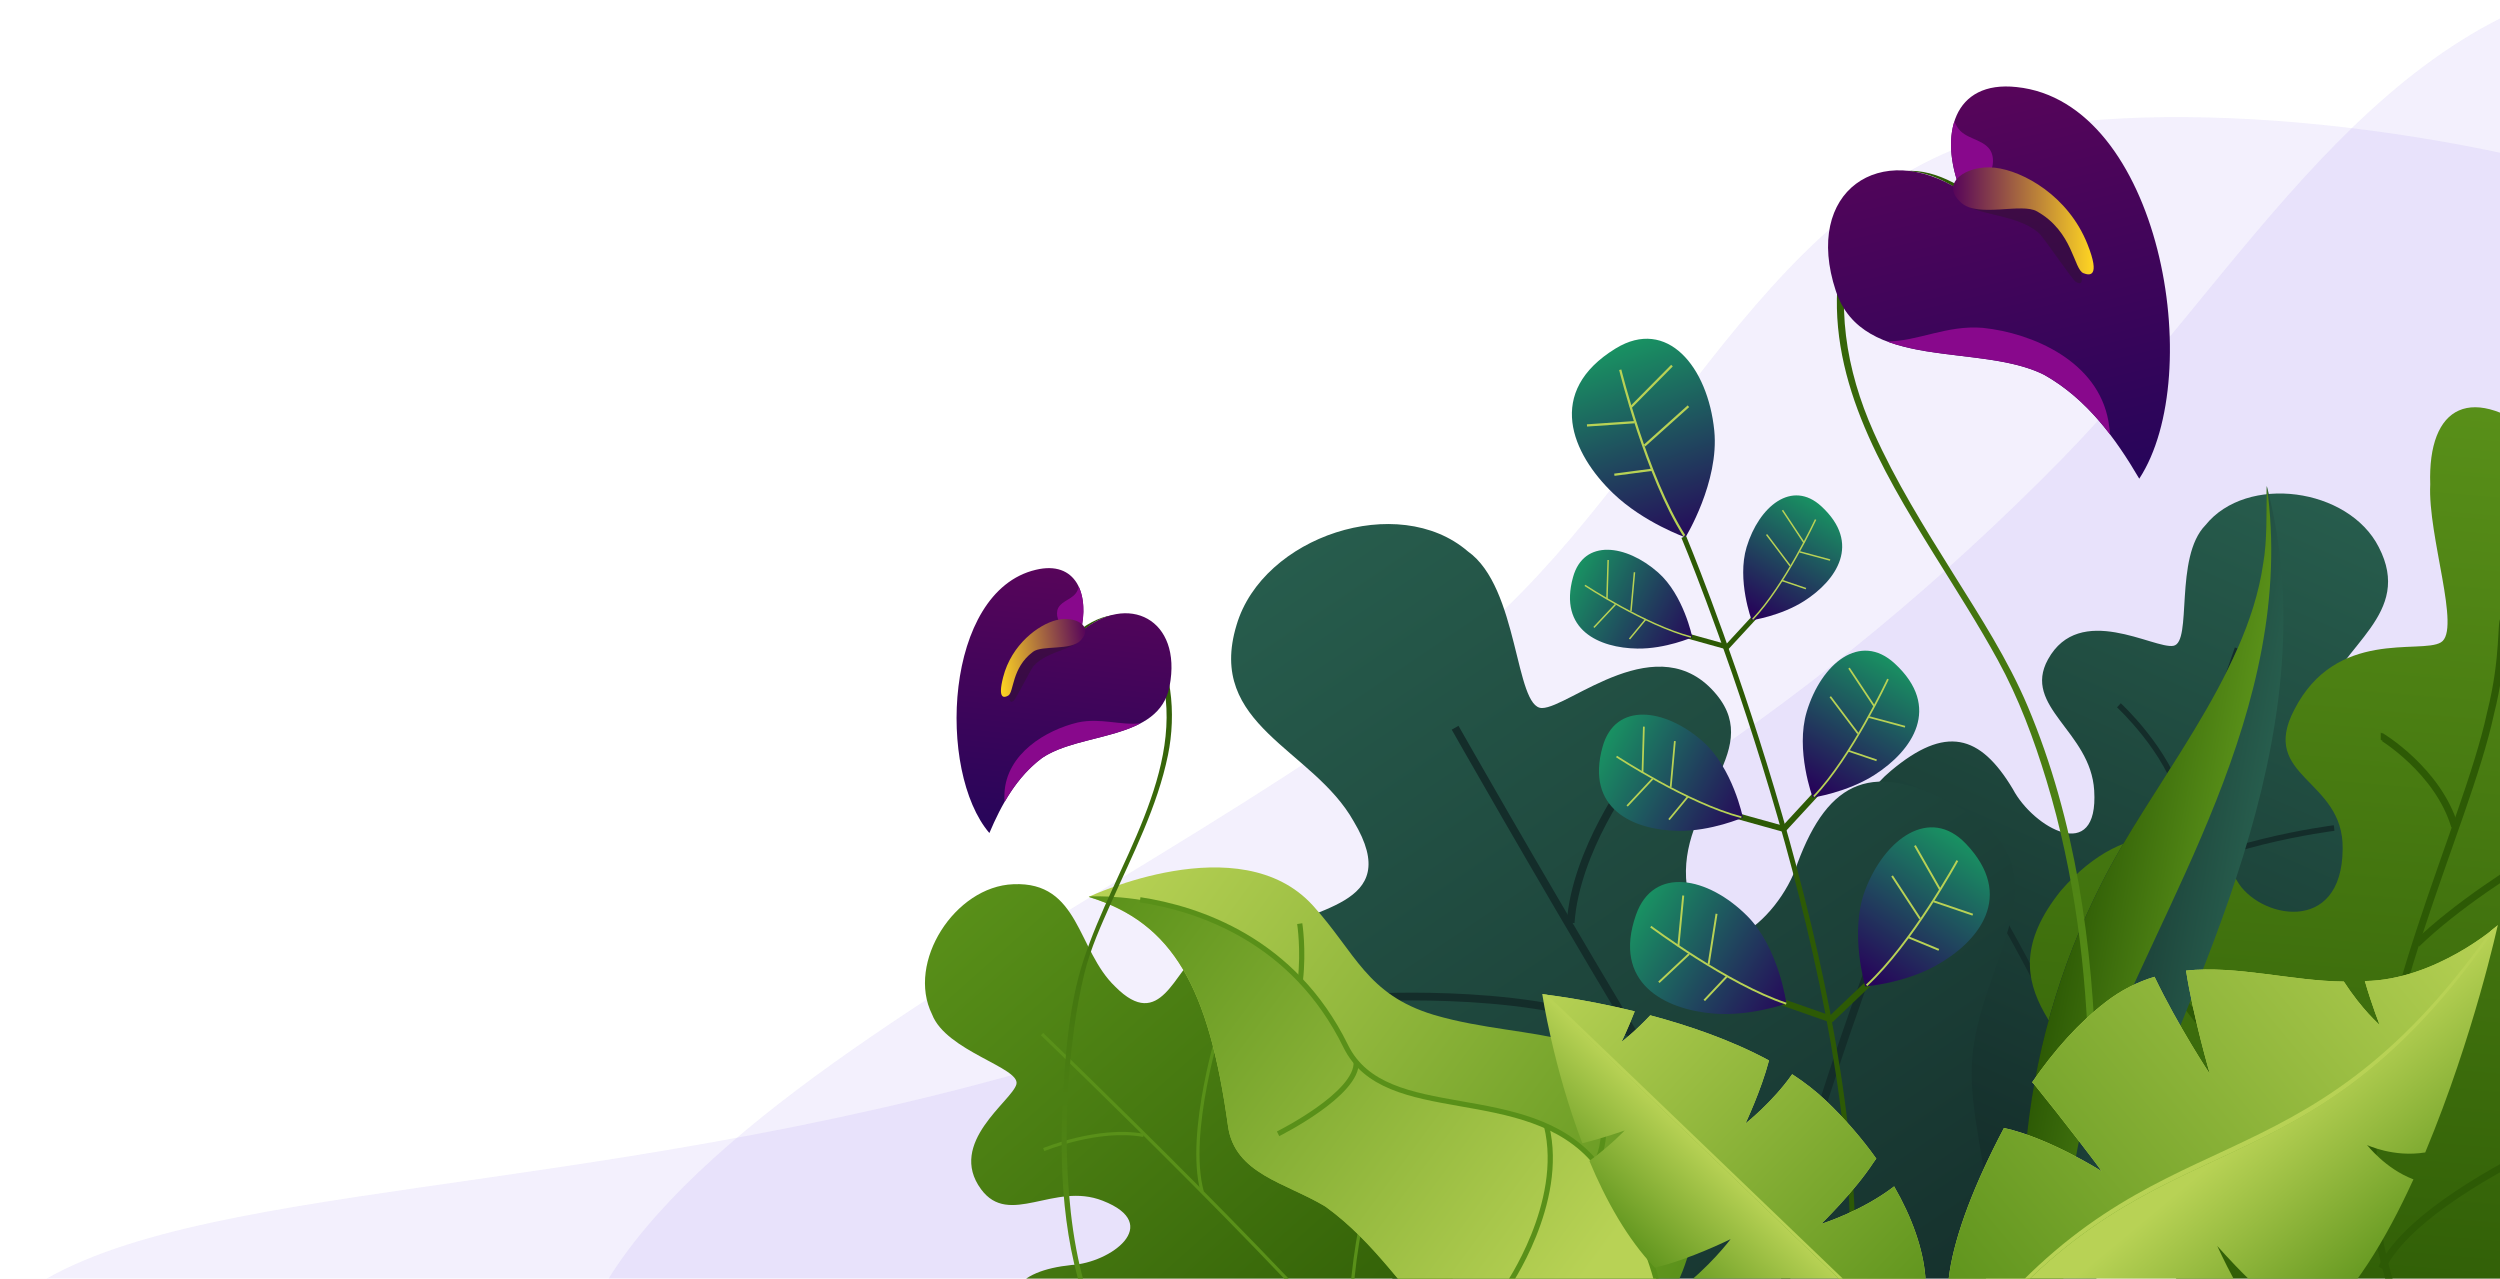 <?xml version="1.0" encoding="utf-8"?>
<!-- Generator: Adobe Illustrator 16.0.4, SVG Export Plug-In . SVG Version: 6.00 Build 0)  -->
<!DOCTYPE svg PUBLIC "-//W3C//DTD SVG 1.1//EN" "http://www.w3.org/Graphics/SVG/1.1/DTD/svg11.dtd">
<svg version="1.1" id="OBJECTS" xmlns="http://www.w3.org/2000/svg" xmlns:xlink="http://www.w3.org/1999/xlink" x="0px" y="0px"
	 width="613.635px" height="313.875px" viewBox="0 0 613.635 313.875" enable-background="new 0 0 613.635 313.875"
	 xml:space="preserve">
<g>
	<defs>
		<rect id="SVGID_1_" x="6.649" y="0.179" width="607.608" height="313.66"/>
	</defs>
	<clipPath id="SVGID_2_">
		<use xlink:href="#SVGID_1_"  overflow="visible"/>
	</clipPath>
	<g opacity="0.1" clip-path="url(#SVGID_2_)">
		<path fill="#8061E7" d="M672.943,367.576V55.451c-49.341-20.727-122.819-31.633-171.406-24.548
			c-63.661,8.162-89.366,80.375-136.703,122.82c-71.908,66.377-256.966,130.883-221.259,213.854H672.943z"/>
	</g>
	<g opacity="0.1" clip-path="url(#SVGID_2_)">
		<path fill="#8061E7" d="M677.968,355.851V-7.882c-11.092,0.066-21.599,0.759-31.14,2.15
			c-63.662,8.162-96.362,73.253-140.92,118.604C266.517,356.524-14.692,243.404-12.858,355.851H677.968z"/>
	</g>
	<g clip-path="url(#SVGID_2_)">
		<g>
			<g>
				
					<linearGradient id="SVGID_3_" gradientUnits="userSpaceOnUse" x1="382.321" y1="38.388" x2="495.003" y2="196.418" gradientTransform="matrix(0.513 0.858 -0.858 0.513 405.044 -228.766)">
					<stop  offset="0" style="stop-color:#275D4D"/>
					<stop  offset="1" style="stop-color:#142D2A"/>
				</linearGradient>
				<path fill="url(#SVGID_3_)" d="M545.62,286.269c14.578-7.404,26.82,1.01,33.699-18.179c8.433-25.36-35.941-29.315-8.908-41.209
					c24.91-10.96,26.293-32.764,18.389-37.213c-7.905-4.45-25.275-0.618-18.979-17.491c4.752-13.98,22.61-21.383,14.049-37.896
					c-7.405-14.578-32.388-17.994-42.538-5.372c-7.73,7.897-3.132,28.746-7.859,29.609c-4.729,0.861-23.012-10.762-30.782,3.328
					c-6.43,11.654,10.494,17.636,11.339,32.204c1.128,18.331-14.952,9.117-19.955-0.345c-8.083-13.518-16.544-15.736-29.922-4.525
					c-17.776,14.899,1.843,27.185,6.055,44.945c4.217,17.76-6.586,43.433,26.227,59.038
					C521.032,304.863,533.937,291.948,545.62,286.269z"/>
			</g>
			<g>
				<path fill="none" stroke="#142D2A" stroke-width="1.374" stroke-miterlimit="10" d="M549.2,159.148
					c0,0-36.935,106.937-52.768,134.016"/>
				<path fill="none" stroke="#142D2A" stroke-width="1.374" stroke-miterlimit="10" d="M484.226,212.936
					c0,0,19.978,33.42,25.531,49.846"/>
				<path fill="none" stroke="#142D2A" stroke-width="1.374" stroke-miterlimit="10" d="M558.312,258.301
					c0,0-37.398,5.283-54.312,18.062"/>
				<path fill="none" stroke="#142D2A" stroke-width="1.374" stroke-miterlimit="10" d="M572.919,203.246
					c0,0-31.81,3.969-44.946,15.024"/>
				<path fill="none" stroke="#142D2A" stroke-width="1.374" stroke-miterlimit="10" d="M520.092,173.121
					c0,0,12.1,11.138,15.3,23.636"/>
			</g>
		</g>
		<g>
			<g>
				
					<linearGradient id="SVGID_4_" gradientUnits="userSpaceOnUse" x1="214.018" y1="359.41" x2="370.556" y2="578.945" gradientTransform="matrix(-0.349 0.937 0.937 0.349 58.677 -197.171)">
					<stop  offset="0" style="stop-color:#275D4D"/>
					<stop  offset="1" style="stop-color:#142D2A"/>
				</linearGradient>
				<path fill="url(#SVGID_4_)" d="M394.149,351.375c-21.782-6.433-36.381,8.152-50.621-16.325
					c-17.926-32.513,41.69-49.121,1.76-58.543c-36.794-8.682-44.188-38.116-34.517-46.191c9.677-8.075,34.373-7.226,21.51-28.688
					c-10.021-17.897-36.286-23.502-28.761-48.22c6.435-21.785,39.701-32.76,56.754-18.082c12.555,8.838,11.539,38.479,18.213,38.463
					c6.677-0.019,28.719-20.512,42.892-3.228c11.728,14.3-9.881,26.742-7.357,46.859c3.09,25.327,22.728,8.679,27.175-5.512
					c7.627-20.507,18.622-25.676,39.731-13.737c28.047,15.863,4.349,37.601,3.076,62.928c-1.275,25.327,19.966,57.666-20.918,87.272
					C432.437,370.565,411.546,356.181,394.149,351.375z"/>
			</g>
			<g>
				<path fill="none" stroke="#142D2A" stroke-width="1.909" stroke-miterlimit="10" d="M357.163,178.623
					c0,0,77.456,136.757,105.923,169.75"/>
				<path fill="none" stroke="#142D2A" stroke-width="1.909" stroke-miterlimit="10" d="M459.502,235.693
					c0,0-18.852,50.698-22.288,74.541"/>
				<path fill="none" stroke="#142D2A" stroke-width="1.909" stroke-miterlimit="10" d="M369.75,316.373
					c0,0,52.427-2.227,78.756,10.96"/>
				<path fill="none" stroke="#142D2A" stroke-width="1.909" stroke-miterlimit="10" d="M335.895,244.852
					c0,0,44.456-2.61,65.193,9.175"/>
				<path fill="none" stroke="#142D2A" stroke-width="1.909" stroke-miterlimit="10" d="M400.452,190.361
					c0,0-13.714,18.271-14.932,36.15"/>
			</g>
		</g>
		<g>
			<g>
				
					<linearGradient id="SVGID_5_" gradientUnits="userSpaceOnUse" x1="-366.514" y1="405.946" x2="-223.882" y2="605.979" gradientTransform="matrix(0.762 0.647 -0.647 0.762 1156.618 24.866)">
					<stop  offset="0" style="stop-color:#599019"/>
					<stop  offset="1" style="stop-color:#2D5A05"/>
				</linearGradient>
				<path fill="url(#SVGID_5_)" d="M660.427,306.201c16.752-14.853,49.709-9.747,42.027-35.612
					c-14.432-33.917-80.946-20.535-47.342-45.869c26.962-23.347,22.953-49.703,2.161-52.227
					c-7.846-0.951-22.184,9.589-21.377-13.259c0.06-18.74,6.018-34.929-11.563-51.268c-17.653-14.491-28.479-8.387-27.821,10.928
					c-0.646,12.648,7.661,35.815,2.615,38.78c-4.884,2.968-25.785-3.521-36.011,16.58c-8.666,16.635,12.16,16.903,11.899,34.062
					c-0.096,21.56-20.9,17.065-26.003,7.74c-8.51-12.941-26.749-16.367-43.177,2.572c-20.109,25.161,5.409,36.129,11.61,55.741
					c5.195,19.616,3.986,54.874,77.509,60.214C646.491,338.585,645.47,317.793,660.427,306.201z"/>
			</g>
			<g>
				<path fill="none" stroke="#2D5A05" stroke-width="1.744" stroke-miterlimit="10" d="M614.683,152.007
					c-0.984-0.003,0.184,8.97-3.364,23.043c-3.021,14.069-10.757,33.235-17.41,53.619c-6.668,20.383-12.263,41.99-11.385,60.933
					c0.322,18.943,7.121,35.231,12.432,44.98"/>
				<path fill="none" stroke="#2D5A05" stroke-width="1.744" stroke-miterlimit="10" d="M534.496,243.183
					c-1.25-0.001,23.367,31.985,46.891,49.456"/>
				<path fill="none" stroke="#2D5A05" stroke-width="1.744" stroke-miterlimit="10" d="M656.323,267.414
					c0.114-0.002-60.902,21.629-71.75,43.894"/>
				<path fill="none" stroke="#2D5A05" stroke-width="1.744" stroke-miterlimit="10" d="M648.083,195.297
					c1.396,0.002-35.647,17.766-54.919,36.415"/>
				<path fill="none" stroke="#2D5A05" stroke-width="1.744" stroke-miterlimit="10" d="M584.363,180.693
					c0.088,0,14.078,8.437,18.153,22.143"/>
			</g>
		</g>
		<g>
			<g>
				
					<linearGradient id="SVGID_6_" gradientUnits="userSpaceOnUse" x1="233.463" y1="227.876" x2="332.401" y2="366.631" gradientTransform="matrix(0.994 -0.106 0.106 0.994 -25.439 21.998)">
					<stop  offset="0" style="stop-color:#599019"/>
					<stop  offset="1" style="stop-color:#2D5A05"/>
				</linearGradient>
				<path fill="url(#SVGID_6_)" d="M355.791,303.486c-0.537-14.348,10.676-21.008-2.087-33.556
					c-17.108-16.061-36.6,17.854-36.127-8.072c0.433-23.89-16.436-33.022-22.892-28.358c-6.461,4.661-9.8,19.92-20.934,8.688
					c-9.396-8.935-8.721-25.895-25.032-25.149c-14.35,0.535-26.27,19.19-19.945,31.929c3.451,9.071,21.76,13.08,20.707,17.167
					c-1.055,4.085-17.049,14.382-8.681,25.762c6.924,9.419,17.922-1.869,29.845,2.819c15.029,5.85,1.765,15.274-7.618,15.779
					c-13.754,1.465-18.638,7.393-14.625,22.188c5.328,19.655,22.347,8.54,38.056,11.719c15.709,3.181,32.197,21.242,56.717,0.831
					C361.559,329.931,356.012,314.887,355.791,303.486z"/>
			</g>
			<g>
				<path fill="none" stroke="#599019" stroke-width="0.792" stroke-miterlimit="10" d="M255.773,253.83
					c0,0,71.647,68.812,87.401,91.402"/>
				<path fill="none" stroke="#599019" stroke-width="0.792" stroke-miterlimit="10" d="M274.729,325.427
					c0,0,33.995-3.623,49.134-2.003"/>
				<path fill="none" stroke="#599019" stroke-width="0.792" stroke-miterlimit="10" d="M338.168,283.071
					c0,0-9.559,31.757-5.598,49.943"/>
				<path fill="none" stroke="#599019" stroke-width="0.792" stroke-miterlimit="10" d="M299.658,251.158
					c0,0-8.549,26.816-4.571,41.357"/>
				<path fill="none" stroke="#599019" stroke-width="0.792" stroke-miterlimit="10" d="M256.196,282.173
					c0,0,13.332-5.54,24.472-3.493"/>
			</g>
		</g>
		<g>
			<g>
				
					<linearGradient id="SVGID_7_" gradientUnits="userSpaceOnUse" x1="507.363" y1="220.51" x2="549.768" y2="220.51" gradientTransform="matrix(0.984 0.178 -0.178 0.984 45.767 -77.257)">
					<stop  offset="0" style="stop-color:#142D2A"/>
					<stop  offset="1" style="stop-color:#275D4D"/>
				</linearGradient>
				<path fill="url(#SVGID_7_)" d="M556.398,119.293c-0.002,0.149-0.008,0.298-0.011,0.447c-0.161,6.219,0.167,12.817-0.924,18.854
					c-4.047,27.678-27.702,54.365-39.701,78.367c-20.327,40.055-26.178,90.065-9.052,133.059l0.166-0.925
					c4.001-16.834,9.812-48.979,15.611-65.167C535.988,244.557,572.644,181.282,556.398,119.293z"/>
			</g>
			<g>
				
					<linearGradient id="SVGID_8_" gradientUnits="userSpaceOnUse" x1="507.363" y1="220.51" x2="543.32" y2="220.51" gradientTransform="matrix(0.984 0.178 -0.178 0.984 45.767 -77.257)">
					<stop  offset="0" style="stop-color:#2D5A05"/>
					<stop  offset="1" style="stop-color:#599019"/>
				</linearGradient>
				<path fill="url(#SVGID_8_)" d="M556.398,119.293c-0.002,0.149-0.008,0.298-0.011,0.447c-0.161,6.219,0.167,12.817-0.924,18.854
					c-4.047,27.678-27.702,54.365-39.701,78.367c-20.327,40.055-26.178,90.065-9.052,133.059l0.166-0.925
					c-1.119-23.824-1.939-58.125,8.37-86.902C529.282,223.009,564.068,173.988,556.398,119.293z"/>
			</g>
		</g>
		<g>
			<g>
				<g>
					
						<linearGradient id="SVGID_9_" gradientUnits="userSpaceOnUse" x1="278.393" y1="201.84" x2="403.883" y2="327.33" gradientTransform="matrix(0.989 -0.151 0.151 0.989 -36.456 58.282)">
						<stop  offset="0" style="stop-color:#B8D255"/>
						<stop  offset="1" style="stop-color:#599019"/>
					</linearGradient>
					<path fill="url(#SVGID_9_)" d="M267.214,220.141c20.78,6.33,29.523,22.281,34.205,56.239
						c1.63,11.804,14.147,13.881,23.921,19.786c12.376,8.961,19.172,20.771,29.628,30.941
						c32.281,31.954,74.453-12.828,57.068-48.826c-13.014-28.021-36.142-22.128-60.054-29.164
						c-16.564-4.968-19.248-15.322-29.729-26.852C304.33,202.545,267.214,220.141,267.214,220.141z"/>
				</g>
				<g>
					
						<linearGradient id="SVGID_10_" gradientUnits="userSpaceOnUse" x1="379.308" y1="318.741" x2="271.181" y2="209.824" gradientTransform="matrix(0.989 -0.151 0.151 0.989 -36.456 58.282)">
						<stop  offset="0" style="stop-color:#B8D255"/>
						<stop  offset="1" style="stop-color:#599019"/>
					</linearGradient>
					<path fill="url(#SVGID_10_)" d="M391.714,285.422c-16.978-20.482-51.65-8.767-61.403-28.646
						c-19.089-38.909-61.631-36.806-62.881-36.734c-0.011,0.004-0.022,0.008-0.035,0.015c-0.001,0.014-0.015,0.055-0.034,0.131
						c20.674,6.361,29.388,22.319,34.059,56.192c1.63,11.804,14.147,13.881,23.921,19.786c12.376,8.961,19.172,20.771,29.628,30.941
						c19.021,18.828,41.471,11.009,53.151-5.951C406.73,312.956,402.807,298.804,391.714,285.422z"/>
				</g>
			</g>
			<g>
				<path fill="none" stroke="#599019" stroke-width="1.277" stroke-miterlimit="10" d="M279.841,220.855
					c14.376,2.198,37.683,9.863,50.47,35.922c9.753,19.879,44.426,8.163,61.403,28.646c8.803,10.622,13.094,21.729,15.183,29.96"/>
				<path fill="none" stroke="#599019" stroke-width="1.277" stroke-miterlimit="10" d="M313.709,278.292
					c0,0,19.737-9.822,19.166-17.718"/>
				<path fill="none" stroke="#599019" stroke-width="1.277" stroke-miterlimit="10" d="M379.619,276.427
					c4.588,18.917-9.81,39.517-9.81,39.517"/>
				<path fill="none" stroke="#599019" stroke-width="1.277" stroke-miterlimit="10" d="M319.025,226.71c0,0,1,6.381,0.155,13.921"
					/>
				<path fill="none" stroke="#599019" stroke-width="1.277" stroke-miterlimit="10" d="M392.837,266.967
					c0,0,2.567,12.372-1.123,18.455"/>
			</g>
		</g>
		<g>
			<g>
				<g>
					<linearGradient id="SVGID_11_" gradientUnits="userSpaceOnUse" x1="485.716" y1="263.248" x2="478.552" y2="40.847">
						<stop  offset="0" style="stop-color:#599019"/>
						<stop  offset="1" style="stop-color:#2D5A05"/>
					</linearGradient>
					<path fill="url(#SVGID_11_)" d="M485.68,48.823c-6.209-4.66-14.625-9.032-22.466-5.764
						c-8.392,3.498-10.782,15.146-11.824,23.081c-3.394,25.833,10.172,48.691,23.264,69.826
						c5.333,8.609,10.821,17.132,15.695,26.015c5.153,9.394,8.849,19.322,11.958,29.561c6.972,22.957,9.874,46.891,10.428,70.82
						c0,0.012,1.736-0.029,1.736-0.043c-0.695-30.074-4.981-60.994-16.746-88.901c-4.86-11.528-11.767-22.149-18.368-32.729
						c-7.013-11.238-14.067-22.52-19.472-34.643c-6.812-15.281-9.532-31.709-5.185-48.093c1.483-5.592,4.177-11.629,9.46-14.554
						c3.038-1.682,5.396-1.515,8.568-0.646c4.12,1.128,7.837,3.578,11.215,6.113C484.313,49.143,485.323,48.555,485.68,48.823
						L485.68,48.823z"/>
				</g>
			</g>
			<g>
				<g>
					<g>
						
							<linearGradient id="SVGID_12_" gradientUnits="userSpaceOnUse" x1="1027.914" y1="196.921" x2="1019.31" y2="298.3" gradientTransform="matrix(0.949 -0.314 0.314 0.949 -557.893 159.861)">
							<stop  offset="0" style="stop-color:#57055A"/>
							<stop  offset="1" style="stop-color:#26055A"/>
						</linearGradient>
						<path fill="url(#SVGID_12_)" d="M494.979,21.369c-15.477-1.692-19.155,11.694-13.741,25.427
							c-19.544-12.704-38.759,0.047-30.621,24.624c6.608,19.969,35.272,12.61,51.122,20.57
							c10.476,5.907,17.491,15.515,23.353,25.506C541.775,91.945,530.275,25.023,494.979,21.369z"/>
					</g>
					<g>
						<path fill="#88088C" d="M486.679,80.47c-8.863-0.727-15.961,3.336-23.49,3.336c11.635,4.377,27.953,2.86,38.551,8.184
							c6.562,3.701,11.766,8.856,16.183,14.644c-0.083-1.01-0.204-2.073-0.397-3.217C514.923,88.651,498.919,81.751,486.679,80.47z"
							/>
					</g>
					<g>
						<path fill="#88088C" d="M488.409,36.701c-1.926-2.706-6.248-2.562-8.02-5.577c-0.291-0.469-0.505-0.906-0.681-1.318
							c-1.454,4.579-0.933,10.496,1.354,16.515c1.826,1.411,3.888,1.336,6.172-1.516C489.014,42.415,489.946,39.02,488.409,36.701z"
							/>
					</g>
				</g>
				<g opacity="0.3">
					<path fill="#211915" d="M480.521,47.67c1.333,5.74,13.878,3.979,20.086,9.692c1.031,0.951,7.883,11.079,8.866,11.783
						c4.496,2.808-2.32-11.127-3.301-13.094c-0.561-0.983-2.336-3.045-3.038-3.888c-3.511-4.353-15.871-4.072-20.928-4.773
						L480.521,47.67z"/>
				</g>
				<g>
					<linearGradient id="SVGID_13_" gradientUnits="userSpaceOnUse" x1="479.4" y1="54.209" x2="513.905" y2="54.209">
						<stop  offset="0" style="stop-color:#57055A"/>
						<stop  offset="1" style="stop-color:#FFD622"/>
					</linearGradient>
					<path fill="url(#SVGID_13_)" d="M489.679,41.165c-6.954-0.797-13.835,3.824-8.205,8.681c4.186,3.608,14.824-0.135,18.526,2.046
						c8.877,4.989,8.981,14.217,11.399,15.166c1.45,0.571,4.258,1.105,0.979-7.127C507.662,48.086,496.631,41.965,489.679,41.165z"
						/>
				</g>
			</g>
		</g>
		<g>
			<g>
				<g>
					<linearGradient id="SVGID_14_" gradientUnits="userSpaceOnUse" x1="277.173" y1="323.919" x2="271.585" y2="150.431">
						<stop  offset="0" style="stop-color:#599019"/>
						<stop  offset="1" style="stop-color:#2D5A05"/>
					</linearGradient>
					<path fill="url(#SVGID_14_)" d="M263.679,156.741c3.642-3.52,8.697-7.542,13.787-4.521c4.206,2.494,6.146,8.084,7.386,12.506
						c3.446,12.29,0.472,24.341-4.057,35.922c-4.664,11.929-11.024,23.184-14.955,35.401c-3.156,9.812-4.146,20.558-4.803,30.788
						c-1.219,18.97-0.359,39.394,7.013,57.16c0.058,0.138,1.125-0.152,1.176-0.029c-4.66-11.232-6.47-23.458-7.146-35.533
						c-0.669-11.96-0.068-24.024,1.553-35.888c0.639-4.676,1.479-9.331,2.612-13.913c1.452-5.863,4.02-11.511,6.467-17.01
						c5.269-11.836,11.37-23.55,13.983-36.341c2.022-9.896,1.144-22.55-5.427-30.735c-5.476-6.822-13.69-2.682-18.765,2.223
						C262.706,156.574,263.467,156.946,263.679,156.741L263.679,156.741z"/>
				</g>
			</g>
			<g>
				<g>
					<g>
						
							<linearGradient id="SVGID_15_" gradientUnits="userSpaceOnUse" x1="873.954" y1="261.472" x2="868.351" y2="327.491" gradientTransform="matrix(-0.982 -0.189 -0.189 0.982 1171.826 48.724)">
							<stop  offset="0" style="stop-color:#57055A"/>
							<stop  offset="1" style="stop-color:#26055A"/>
						</linearGradient>
						<path fill="url(#SVGID_15_)" d="M254.221,139.865c9.851-2.393,13.349,5.947,11.008,15.268
							c11.555-9.844,25.031-3.224,21.843,13.329c-2.594,13.451-21.722,11.105-31.287,17.577c-6.268,4.691-9.994,11.485-12.939,18.43
							C229.928,189.369,231.736,145.189,254.221,139.865z"/>
					</g>
					<g>
						<path fill="#88088C" d="M264.54,177.333c5.663-1.214,10.588,0.815,15.45,0.185c-7.145,3.802-17.812,4.192-24.206,8.521
							c-3.927,2.939-6.855,6.704-9.221,10.812c-0.029-0.659-0.043-1.355-0.014-2.11C246.99,184.989,256.745,179.189,264.54,177.333z
							"/>
					</g>
					<g>
						<path fill="#88088C" d="M259.749,149.215c1.019-1.908,3.822-2.179,4.712-4.272c0.148-0.33,0.251-0.628,0.328-0.909
							c1.326,2.837,1.484,6.699,0.513,10.778c-1.06,1.065-2.398,1.189-4.111-0.459C259.838,152.957,258.95,150.843,259.749,149.215z
							"/>
					</g>
				</g>
				<g opacity="0.3">
					<path fill="#211915" d="M265.768,155.638c-0.382,3.816-8.631,3.734-12.16,7.942c-0.586,0.703-4.159,7.819-4.736,8.356
						c-2.667,2.188,0.563-7.382,1.034-8.734c0.278-0.681,1.251-2.162,1.637-2.765c1.899-3.104,9.906-3.963,13.112-4.843
						L265.768,155.638z"/>
				</g>
				<g>
					
						<linearGradient id="SVGID_16_" gradientUnits="userSpaceOnUse" x1="352.476" y1="154.059" x2="374.94" y2="154.059" gradientTransform="matrix(-0.992 0.129 0.129 0.992 596.727 -38.449)">
						<stop  offset="0" style="stop-color:#57055A"/>
						<stop  offset="1" style="stop-color:#FFD622"/>
					</linearGradient>
					<path fill="url(#SVGID_16_)" d="M259.306,152.206c4.423-1.1,9.254,1.307,6.025,4.916c-2.399,2.681-9.582,1.158-11.791,2.877
						c-5.313,3.969-4.606,9.936-6.088,10.749c-0.888,0.492-2.655,1.072-1.229-4.521
						C248.274,158.185,254.883,153.305,259.306,152.206z"/>
				</g>
			</g>
		</g>
		<g>
			
				<linearGradient id="SVGID_17_" gradientUnits="userSpaceOnUse" x1="1096.32" y1="678.557" x2="1149.068" y2="678.557" gradientTransform="matrix(0.64 0.769 -0.769 0.64 369.3 -997.021)">
				<stop  offset="0" style="stop-color:#B8D255"/>
				<stop  offset="1" style="stop-color:#599019"/>
			</linearGradient>
			<path fill="url(#SVGID_17_)" d="M544.229,305.838c0.021-0.152,12.384,14.697,23.056,19.667c0.162,0.077,0.304,0.154,0.457,0.232
				c9.686-7.714,17.964-21.615,24.648-36.26c-6.983-2.628-11.395-8.525-11.409-8.415c0.009-0.071,6.387,3.098,14.301,1.81
				c12.082-28.983,17.847-56.057,17.81-55.78c-0.015,0.117-15.244,13.455-32.629,13.715c1.812,6.229,3.65,10.777,3.649,10.775
				c-0.001,0.011-4.302-3.694-8.812-10.654c-12.657-0.106-26.271-4.008-38.727-2.693c1.74,11.306,5.876,25.412,5.873,25.42
				c-0.004,0.03-7.862-11.872-13.605-23.896c-4.207,1.265-8.194,3.291-11.796,6.049c-6.772,5.162-12.919,12.108-18.241,19.839
				c0.3,0.28,0.603,0.603,0.907,1.019c6.019,7.392,16.173,20.604,16.141,20.847c0.004-0.044-12.878-8.213-23.97-10.643
				c-14.544,27.489-18.406,48.781-7.646,52.405c7.258,3.054,19.135,4.035,32.395,5.948c13.34,1.331,28.063,3.593,42.795-4.205
				C550.333,319.941,544.25,305.698,544.229,305.838z"/>
			
				<linearGradient id="SVGID_18_" gradientUnits="userSpaceOnUse" x1="1076.745" y1="593.269" x2="1076.745" y2="767.594" gradientTransform="matrix(0.64 0.769 -0.769 0.64 369.3 -997.021)">
				<stop  offset="0" style="stop-color:#B8D255"/>
				<stop  offset="1" style="stop-color:#599019"/>
			</linearGradient>
			<path fill="url(#SVGID_18_)" d="M580.463,240.807c1.812,6.229,3.65,10.777,3.649,10.775c-0.001,0.011-4.302-3.694-8.812-10.654
				c-12.657-0.106-26.271-4.008-38.727-2.693c1.74,11.306,5.876,25.412,5.873,25.42c-0.004,0.03-7.862-11.872-13.605-23.896
				c-4.207,1.265-8.194,3.291-11.796,6.049c-6.772,5.162-12.919,12.108-18.241,19.839c0.3,0.28,0.603,0.603,0.907,1.019
				c6.019,7.392,16.173,20.604,16.141,20.847c0.004-0.044-12.878-8.213-23.97-10.643c-14.544,27.489-18.406,48.781-7.646,52.405
				c46.07-57.521,81.152-32.378,128.854-102.182C613.077,227.209,597.848,240.547,580.463,240.807z"/>
			<path fill="#B8D255" d="M483.591,328.911c0.216,0.122,0.423,0.25,0.646,0.363c46.07-57.521,81.152-32.378,128.854-102.182
				c0-0.006-0.633,0.528-1.783,1.429C564.32,295.208,529.434,270.843,483.591,328.911z"/>
		</g>
		<g>
			<g>
				<g>
					
						<line fill="none" stroke="#2D5A05" stroke-width="1.604" stroke-miterlimit="10" x1="434.593" y1="244.973" x2="449.7" y2="250.267"/>
					
						<linearGradient id="SVGID_19_" gradientUnits="userSpaceOnUse" x1="144.691" y1="227.626" x2="181.585" y2="252.891" gradientTransform="matrix(0.999 -0.048 0.048 0.999 246.177 3.744)">
						<stop  offset="0.005" style="stop-color:#199062"/>
						<stop  offset="1" style="stop-color:#26055A"/>
					</linearGradient>
					<path fill="url(#SVGID_19_)" d="M438.473,246.327c0,0-8.866,3.186-17.813,2.461c-12.198-0.983-24.937-7.59-19.1-24.235
						c4.253-12.123,17.69-9.365,27.313,0.29C436.63,232.625,438.473,246.327,438.473,246.327z"/>
					<g>
						<path fill="none" stroke="#B8D255" stroke-width="0.481" stroke-miterlimit="10" d="M405.182,227.445
							c0,0,18.985,14.176,33.266,18.906"/>
						
							<line fill="none" stroke="#B8D255" stroke-width="0.481" stroke-miterlimit="10" x1="413.157" y1="219.81" x2="411.954" y2="232.281"/>
						
							<line fill="none" stroke="#B8D255" stroke-width="0.481" stroke-miterlimit="10" x1="414.591" y1="234.169" x2="407.179" y2="241.105"/>
						
							<line fill="none" stroke="#B8D255" stroke-width="0.481" stroke-miterlimit="10" x1="419.38" y1="236.698" x2="421.329" y2="224.297"/>
						
							<line fill="none" stroke="#B8D255" stroke-width="0.481" stroke-miterlimit="10" x1="423.977" y1="239.552" x2="418.321" y2="245.554"/>
					</g>
				</g>
				<g>
					
						<line fill="none" stroke="#2D5A05" stroke-width="1.604" stroke-miterlimit="10" x1="460.82" y1="239.298" x2="449.22" y2="250.333"/>
					
						<linearGradient id="SVGID_20_" gradientUnits="userSpaceOnUse" x1="226.02" y1="214.158" x2="201.559" y2="247.04" gradientTransform="matrix(0.999 -0.048 0.048 0.999 246.177 3.744)">
						<stop  offset="0.005" style="stop-color:#199062"/>
						<stop  offset="1" style="stop-color:#26055A"/>
					</linearGradient>
					<path fill="url(#SVGID_20_)" d="M457.839,242.127c0,0,9.39-0.737,17.251-5.071c10.716-5.91,19.615-17.167,7.456-29.947
						c-8.855-9.304-19.977-1.269-24.781,11.486C453.891,228.876,457.839,242.127,457.839,242.127z"/>
					<g>
						<path fill="none" stroke="#B8D255" stroke-width="0.481" stroke-miterlimit="10" d="M480.435,211.235
							c0,0-11.197,20.439-22.271,30.62"/>
						
							<line fill="none" stroke="#B8D255" stroke-width="0.481" stroke-miterlimit="10" x1="470.025" y1="207.553" x2="476.244" y2="218.429"/>
						
							<line fill="none" stroke="#B8D255" stroke-width="0.481" stroke-miterlimit="10" x1="474.618" y1="221.233" x2="484.223" y2="224.51"/>
						
							<line fill="none" stroke="#B8D255" stroke-width="0.481" stroke-miterlimit="10" x1="471.288" y1="225.506" x2="464.416" y2="215"/>
						
							<line fill="none" stroke="#B8D255" stroke-width="0.481" stroke-miterlimit="10" x1="468.272" y1="229.995" x2="475.892" y2="233.145"/>
					</g>
				</g>
			</g>
			<g>
				
					<linearGradient id="SVGID_21_" gradientUnits="userSpaceOnUse" x1="-465.922" y1="1203.207" x2="-423.373" y2="1232.343" gradientTransform="matrix(0.805 0.594 -0.594 0.805 1486.411 -606.169)">
					<stop  offset="0.005" style="stop-color:#199062"/>
					<stop  offset="1" style="stop-color:#26055A"/>
				</linearGradient>
				<path fill="url(#SVGID_21_)" d="M413.701,131.899c0,0-10.249-3.615-17.72-10.779c-10.19-9.772-16.764-24.958,0.585-35.589
					c12.635-7.739,22.641,4.52,24.21,20.166C422.037,118.306,413.701,131.899,413.701,131.899z"/>
				<g>
					<path fill="none" stroke="#B8D255" stroke-width="0.555" stroke-miterlimit="10" d="M397.695,90.755
						c0,0,6.407,26.106,15.725,40.742"/>
					
						<line fill="none" stroke="#B8D255" stroke-width="0.555" stroke-miterlimit="10" x1="410.393" y1="89.742" x2="400.228" y2="100.016"/>
					
						<line fill="none" stroke="#B8D255" stroke-width="0.555" stroke-miterlimit="10" x1="401.21" y1="103.627" x2="389.528" y2="104.425"/>
					
						<line fill="none" stroke="#B8D255" stroke-width="0.555" stroke-miterlimit="10" x1="403.647" y1="109.377" x2="414.43" y2="99.711"/>
					
						<line fill="none" stroke="#B8D255" stroke-width="0.555" stroke-miterlimit="10" x1="405.676" y1="115.278" x2="396.246" y2="116.526"/>
				</g>
			</g>
			<g>
				<g>
					
						<line fill="none" stroke="#2D5A05" stroke-width="1.444" stroke-miterlimit="10" x1="424.234" y1="199.69" x2="438.114" y2="203.551"/>
					
						<linearGradient id="SVGID_22_" gradientUnits="userSpaceOnUse" x1="234.753" y1="102.082" x2="267.955" y2="124.819" gradientTransform="matrix(0.994 -0.114 0.114 0.994 148.599 108.148)">
						<stop  offset="0.005" style="stop-color:#199062"/>
						<stop  offset="1" style="stop-color:#26055A"/>
					</linearGradient>
					<path fill="url(#SVGID_22_)" d="M427.797,200.673c0,0-7.773,3.388-15.853,3.266c-11.012-0.164-22.842-5.344-18.583-20.641
						c3.102-11.134,15.333-9.453,24.545-1.351C425.333,188.48,427.797,200.673,427.797,200.673z"/>
					<g>
						<path fill="none" stroke="#B8D255" stroke-width="0.433" stroke-miterlimit="10" d="M396.783,185.687
							c0,0,17.538,11.503,30.641,14.909"/>
						
							<line fill="none" stroke="#B8D255" stroke-width="0.433" stroke-miterlimit="10" x1="403.495" y1="178.356" x2="403.154" y2="189.628"/>
						
							<line fill="none" stroke="#B8D255" stroke-width="0.433" stroke-miterlimit="10" x1="405.633" y1="191.168" x2="399.387" y2="197.834"/>
						
							<line fill="none" stroke="#B8D255" stroke-width="0.433" stroke-miterlimit="10" x1="410.082" y1="193.157" x2="411.102" y2="181.904"/>
						
							<line fill="none" stroke="#B8D255" stroke-width="0.433" stroke-miterlimit="10" x1="414.379" y1="195.448" x2="409.655" y2="201.172"/>
					</g>
				</g>
				<g>
					
						<line fill="none" stroke="#2D5A05" stroke-width="1.444" stroke-miterlimit="10" x1="447.452" y1="193.044" x2="437.687" y2="203.638"/>
					
						<linearGradient id="SVGID_23_" gradientUnits="userSpaceOnUse" x1="307.946" y1="89.959" x2="285.931" y2="119.552" gradientTransform="matrix(0.994 -0.114 0.114 0.994 148.599 108.148)">
						<stop  offset="0.005" style="stop-color:#199062"/>
						<stop  offset="1" style="stop-color:#26055A"/>
					</linearGradient>
					<path fill="url(#SVGID_23_)" d="M444.939,195.759c0,0,8.392-1.219,15.194-5.572c9.277-5.942,16.602-16.574,4.926-27.335
						c-8.5-7.832-18.014,0.04-21.576,11.781C440.612,184.092,444.939,195.759,444.939,195.759z"/>
					<g>
						<path fill="none" stroke="#B8D255" stroke-width="0.433" stroke-miterlimit="10" d="M463.409,166.685
							c0,0-8.85,19.012-18.194,28.812"/>
						
							<line fill="none" stroke="#B8D255" stroke-width="0.433" stroke-miterlimit="10" x1="453.843" y1="163.99" x2="460.069" y2="173.388"/>
						
							<line fill="none" stroke="#B8D255" stroke-width="0.433" stroke-miterlimit="10" x1="458.773" y1="176.005" x2="467.595" y2="178.38"/>
						
							<line fill="none" stroke="#B8D255" stroke-width="0.433" stroke-miterlimit="10" x1="456.037" y1="180.04" x2="449.244" y2="171.008"/>
						
							<line fill="none" stroke="#B8D255" stroke-width="0.433" stroke-miterlimit="10" x1="453.596" y1="184.249" x2="460.622" y2="186.628"/>
					</g>
				</g>
			</g>
			<g>
				<g>
					
						<line fill="none" stroke="#2D5A05" stroke-width="1.227" stroke-miterlimit="10" x1="412.351" y1="155.585" x2="424.149" y2="158.866"/>
					
						<linearGradient id="SVGID_24_" gradientUnits="userSpaceOnUse" x1="232.261" y1="59.935" x2="260.484" y2="79.262" gradientTransform="matrix(0.994 -0.114 0.114 0.994 148.599 108.148)">
						<stop  offset="0.005" style="stop-color:#199062"/>
						<stop  offset="1" style="stop-color:#26055A"/>
					</linearGradient>
					<path fill="url(#SVGID_24_)" d="M415.381,156.422c0,0-6.607,2.88-13.474,2.774c-9.362-0.139-19.415-4.54-15.797-17.543
						c2.637-9.471,13.032-8.039,20.864-1.151C413.284,146.056,415.381,156.422,415.381,156.422z"/>
					<g>
						<path fill="none" stroke="#B8D255" stroke-width="0.368" stroke-miterlimit="10" d="M389.018,143.68
							c0,0,14.908,9.778,26.046,12.677"/>
						
							<line fill="none" stroke="#B8D255" stroke-width="0.368" stroke-miterlimit="10" x1="394.726" y1="137.45" x2="394.432" y2="147.035"/>
						
							<line fill="none" stroke="#B8D255" stroke-width="0.368" stroke-miterlimit="10" x1="396.541" y1="148.344" x2="391.231" y2="154.008"/>
						
							<line fill="none" stroke="#B8D255" stroke-width="0.368" stroke-miterlimit="10" x1="400.325" y1="150.031" x2="401.189" y2="140.463"/>
						
							<line fill="none" stroke="#B8D255" stroke-width="0.368" stroke-miterlimit="10" x1="403.974" y1="151.983" x2="399.962" y2="156.846"/>
					</g>
				</g>
				<g>
					
						<line fill="none" stroke="#2D5A05" stroke-width="1.227" stroke-miterlimit="10" x1="432.089" y1="149.938" x2="423.786" y2="158.941"/>
					
						<linearGradient id="SVGID_25_" gradientUnits="userSpaceOnUse" x1="294.477" y1="49.628" x2="275.763" y2="74.785" gradientTransform="matrix(0.994 -0.114 0.114 0.994 148.599 108.148)">
						<stop  offset="0.005" style="stop-color:#199062"/>
						<stop  offset="1" style="stop-color:#26055A"/>
					</linearGradient>
					<path fill="url(#SVGID_25_)" d="M429.954,152.246c0,0,7.131-1.036,12.912-4.738c7.884-5.053,14.113-14.092,4.188-23.236
						c-7.226-6.657-15.312,0.036-18.34,10.01C426.271,142.327,429.954,152.246,429.954,152.246z"/>
					<g>
						<path fill="none" stroke="#B8D255" stroke-width="0.368" stroke-miterlimit="10" d="M445.648,127.525
							c0,0-7.519,16.167-15.462,24.494"/>
						
							<line fill="none" stroke="#B8D255" stroke-width="0.368" stroke-miterlimit="10" x1="437.52" y1="125.236" x2="442.812" y2="133.226"/>
						
							<line fill="none" stroke="#B8D255" stroke-width="0.368" stroke-miterlimit="10" x1="441.712" y1="135.448" x2="449.209" y2="137.47"/>
						
							<line fill="none" stroke="#B8D255" stroke-width="0.368" stroke-miterlimit="10" x1="439.387" y1="138.877" x2="433.61" y2="131.203"/>
						
							<line fill="none" stroke="#B8D255" stroke-width="0.368" stroke-miterlimit="10" x1="437.308" y1="142.457" x2="443.282" y2="144.481"/>
					</g>
				</g>
			</g>
			<path fill="none" stroke="#2D5A05" stroke-width="1.227" stroke-miterlimit="10" d="M413.285,131.783
				c0,0,39.017,93.271,41.343,166.622"/>
		</g>
		<g>
			
				<linearGradient id="SVGID_26_" gradientUnits="userSpaceOnUse" x1="246.986" y1="452.745" x2="279.929" y2="452.745" gradientTransform="matrix(-0.692 0.722 0.722 0.692 267.662 -204.971)">
				<stop  offset="0" style="stop-color:#B8D255"/>
				<stop  offset="1" style="stop-color:#599019"/>
			</linearGradient>
			<path fill="url(#SVGID_26_)" d="M424.794,304.146c0,0-10.13,5.006-18.268,6.913c-0.125,0.029-0.233,0.063-0.349,0.093
				c-6.742-7.041-12.011-16.556-16.058-26.209c5.112-3.685,8.663-7.469,8.663-7.469s-4.842,1.764-10.396,3.139
				c-7.146-18.695-9.828-36.577-9.828-36.577s9.865,1.065,22.692,4.205c-1.659,4.237-3.236,7.498-3.236,7.498
				s3.331-2.561,7.047-6.525c9.382,2.499,19.896,6.078,29.144,11.082c-1.907,7.302-5.781,15.482-5.781,15.482
				s6.56-5.124,11.476-12.102c3.067,2.007,5.908,4.203,8.413,6.605c4.71,4.519,8.808,9.292,12.235,14.117
				c-0.229,0.273-0.462,0.58-0.703,0.951c-4.658,7.139-12.842,15.075-12.842,15.075s9.983-3.092,17.917-9.219
				c8.885,15.432,10.558,30.436,2.869,38.449c-10.488,10.929-34.672,4.997-55.729-13.026
				C419.424,311.267,424.794,304.146,424.794,304.146z"/>
			
				<linearGradient id="SVGID_27_" gradientUnits="userSpaceOnUse" x1="232.498" y1="389.055" x2="232.498" y2="519.235" gradientTransform="matrix(-0.692 0.722 0.722 0.692 267.662 -204.971)">
				<stop  offset="0" style="stop-color:#B8D255"/>
				<stop  offset="1" style="stop-color:#599019"/>
			</linearGradient>
			<path fill="url(#SVGID_27_)" d="M401.251,248.241c-1.659,4.237-3.236,7.498-3.236,7.498s3.331-2.561,7.047-6.525
				c9.382,2.499,19.896,6.078,29.144,11.082c-1.907,7.302-5.781,15.482-5.781,15.482s6.56-5.124,11.476-12.102
				c3.067,2.007,5.908,4.203,8.413,6.605c4.71,4.519,8.808,9.292,12.235,14.117c-0.229,0.273-0.462,0.58-0.703,0.951
				c-4.658,7.139-12.842,15.075-12.842,15.075s9.983-3.092,17.917-9.219c8.885,15.432,10.558,30.436,2.869,38.449l-89.23-85.62
				C378.559,244.036,388.424,245.101,401.251,248.241z"/>
			<path fill="#B8D255" d="M468.26,329.129c-0.154,0.176-0.308,0.355-0.471,0.526l-89.23-85.62c0,0,0.414,0.044,1.171,0.143
				L468.26,329.129z"/>
		</g>
	</g>
</g>
</svg>
